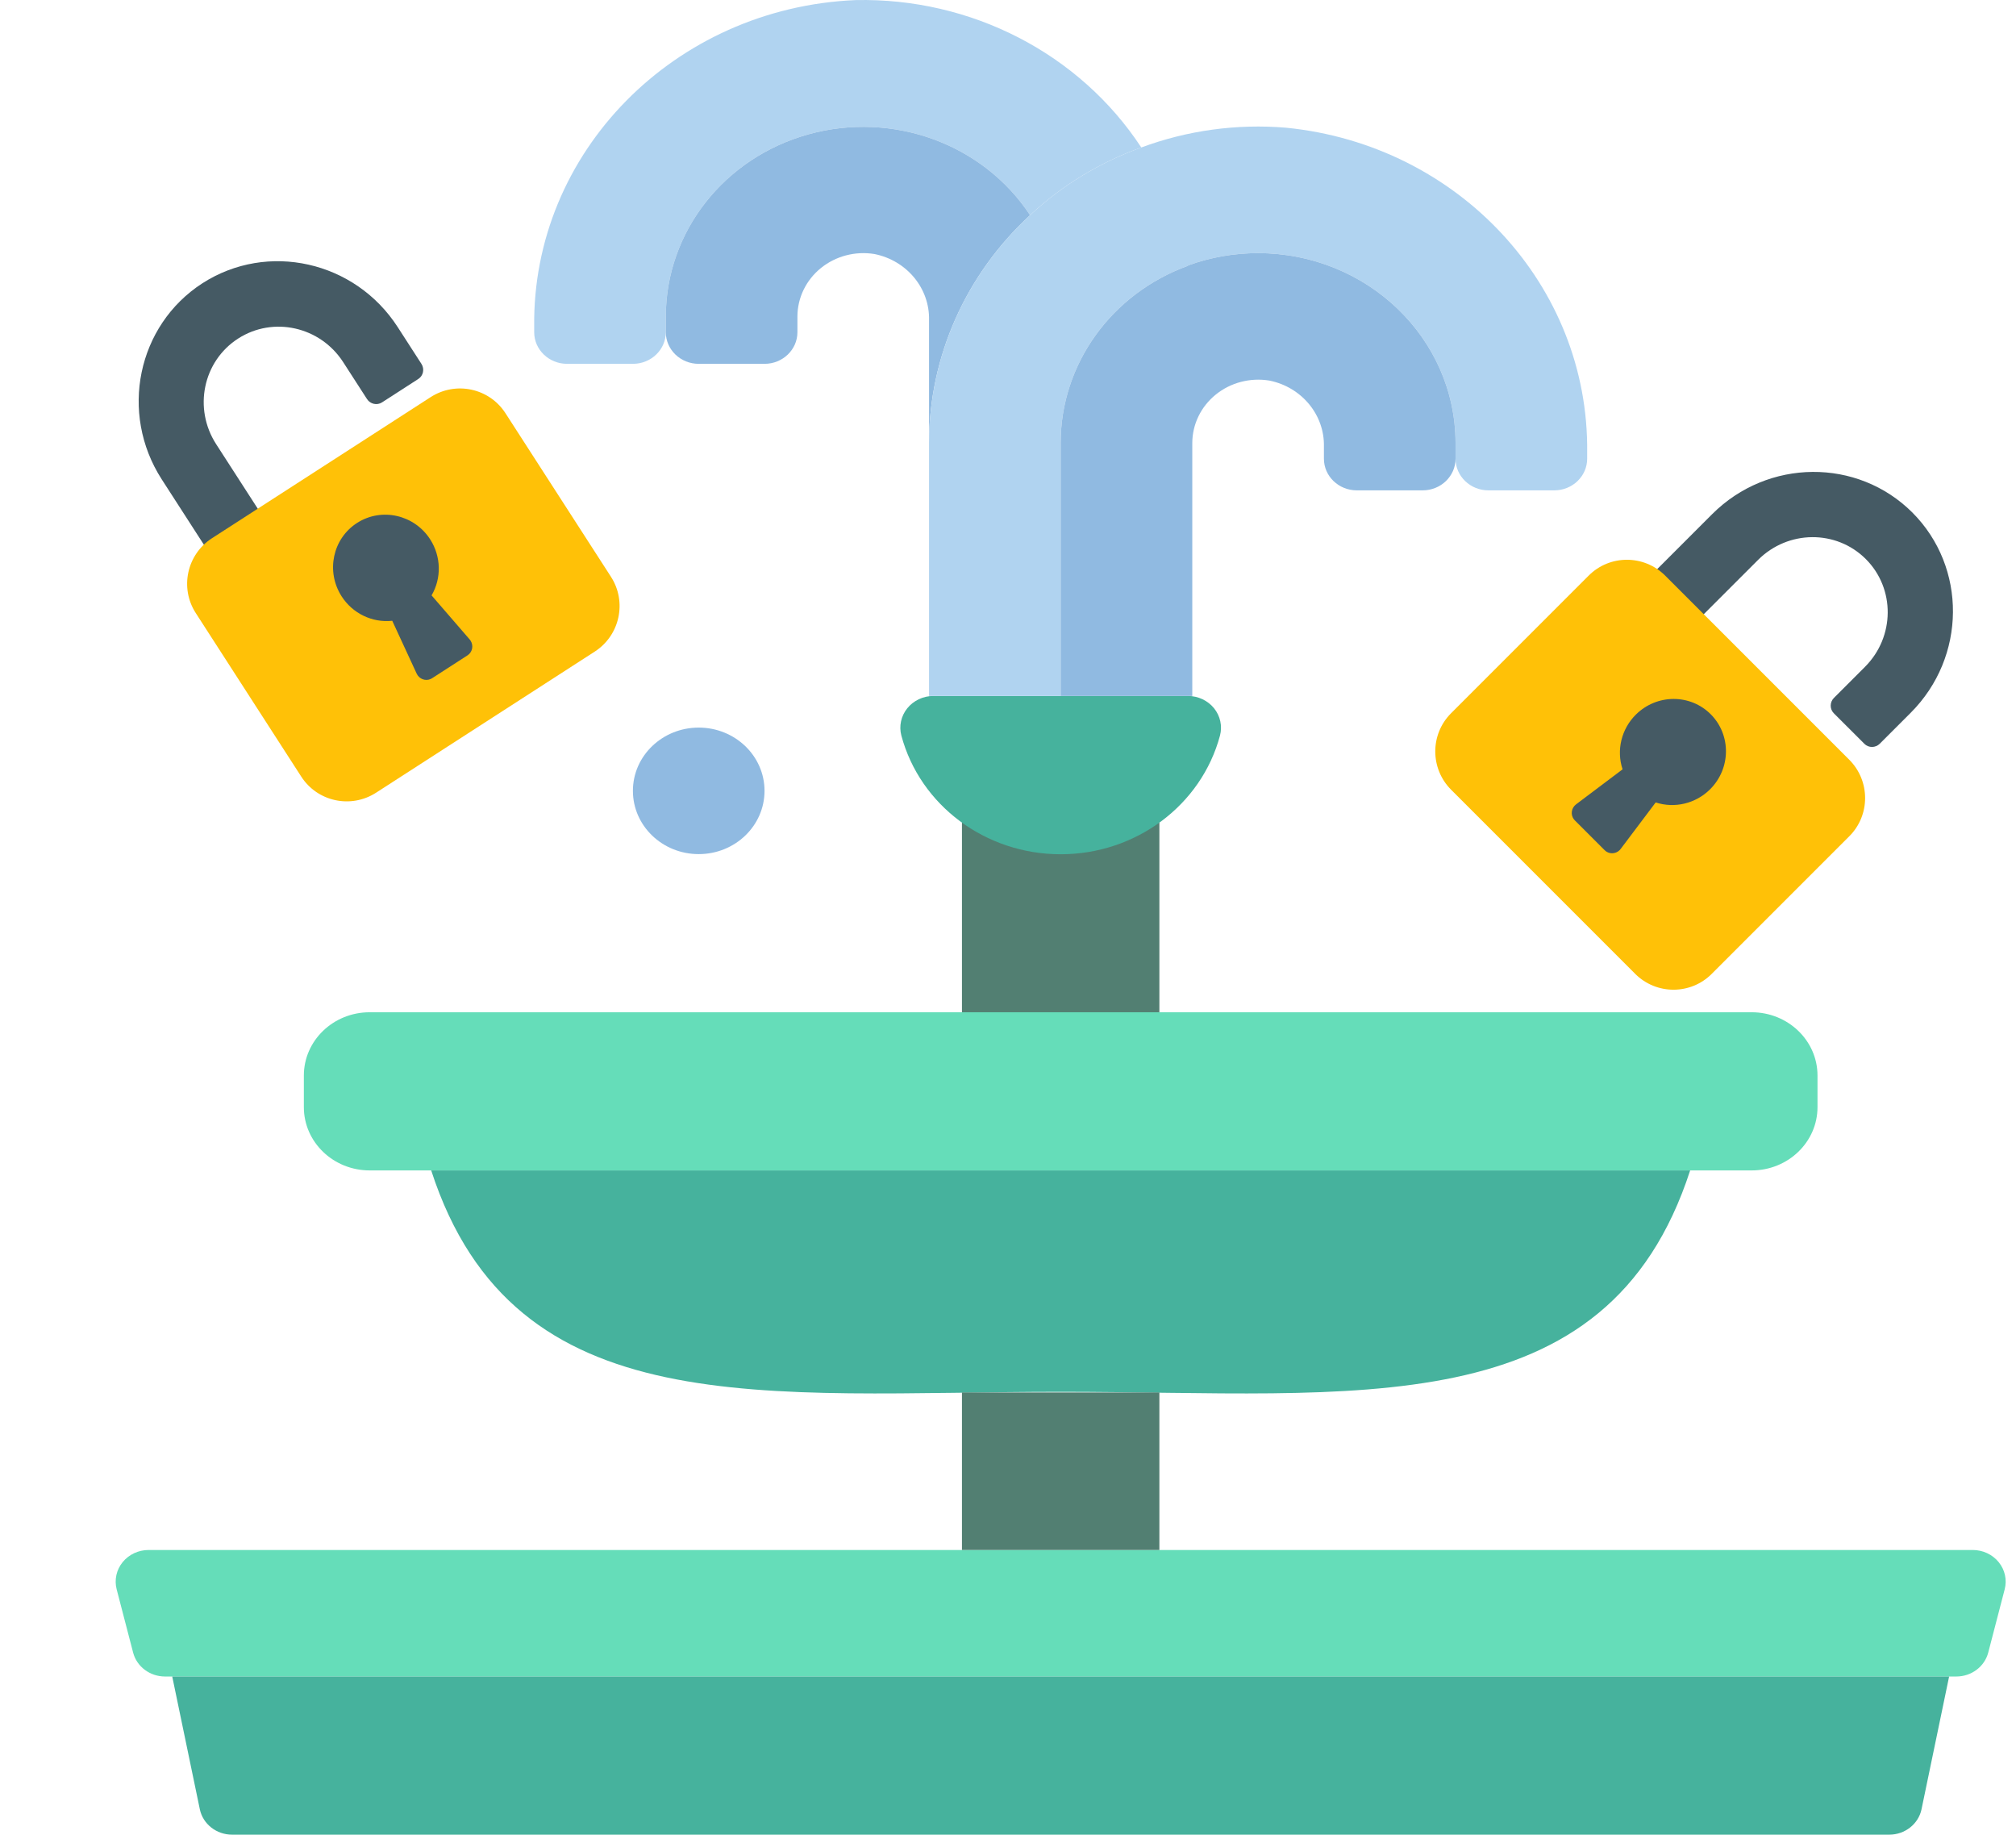 <svg width="244" height="222" viewBox="0 0 244 222" fill="none" xmlns="http://www.w3.org/2000/svg">
<path d="M236.777 202.863H19.974C18.146 202.862 16.553 201.668 16.111 199.966L14.119 192.31C13.822 191.167 14.088 189.954 14.842 189.026C15.596 188.097 16.756 187.553 17.982 187.553H238.768C239.995 187.553 241.153 188.097 241.907 189.026C242.663 189.954 242.929 191.167 242.631 192.31L240.64 199.966C240.196 201.668 238.604 202.862 236.777 202.863Z" fill="#65DDB9"/>
<path d="M228.656 222H28.095C26.2 222.002 24.566 220.721 24.188 218.938L20.846 202.864H235.905L232.563 218.938C232.184 220.721 230.551 222.002 228.656 222Z" fill="#46B29D"/>
<path d="M52.189 141.625C62.264 172.664 92.572 168.416 128.375 168.416C164.179 168.416 194.487 172.664 204.562 141.625H52.189Z" fill="#46B29D"/>
<path d="M44.741 122.486H212.009C216.408 122.486 219.975 125.914 219.975 130.142V133.969C219.975 138.197 216.408 141.624 212.009 141.624H44.741C40.343 141.624 36.776 138.197 36.776 133.969V130.142C36.776 125.914 40.343 122.486 44.741 122.486Z" fill="#65DDB9"/>
<path d="M116.427 168.493H140.322V187.553H116.427V168.493Z" fill="#527F72"/>
<path d="M116.427 99.522H140.322V122.486H116.427V99.522Z" fill="#527F72"/>
<path d="M112.971 84.213C111.736 84.215 110.573 84.764 109.815 85.698C109.057 86.635 108.789 87.855 109.092 89.004C111.357 97.459 119.291 103.368 128.375 103.368C137.46 103.368 145.392 97.459 147.659 89.004C147.96 87.855 147.694 86.635 146.936 85.698C146.178 84.764 145.013 84.215 143.78 84.213H112.971Z" fill="#46B29D"/>
<path d="M138.133 17.846C133.104 19.649 128.52 22.439 124.671 26.036C118.988 17.405 108.054 13.418 97.843 16.255C87.632 19.092 80.599 28.069 80.585 38.283V40.197C80.585 42.31 78.802 44.025 76.602 44.025H68.636C66.437 44.025 64.654 42.31 64.654 40.197V39.565C64.386 18.452 81.602 0.945 103.551 0.01C117.539 -0.295 130.665 6.476 138.133 17.846Z" fill="#B0D3F0"/>
<path d="M112.444 53.594V38.751C112.541 34.899 109.765 31.53 105.842 30.739C103.527 30.36 101.155 30.98 99.357 32.433C97.561 33.886 96.522 36.027 96.514 38.283V40.197C96.514 42.31 94.731 44.025 92.532 44.025H84.566C82.367 44.025 80.585 42.31 80.585 40.197V38.283C80.599 28.069 87.632 19.092 97.843 16.255C108.054 13.418 118.988 17.405 124.671 26.036C116.862 33.239 112.446 43.191 112.444 53.594Z" fill="#90BAE1"/>
<path d="M192.097 54.742V55.507C192.097 57.621 190.314 59.335 188.114 59.335H180.149C177.949 59.335 176.166 57.621 176.166 55.507V53.594C176.146 40.918 165.46 30.648 152.271 30.629C149.372 30.629 146.497 31.134 143.789 32.121V32.16C134.512 35.527 128.374 44.063 128.375 53.594V84.213H112.444V53.594C112.446 43.191 116.862 33.239 124.671 26.036C128.52 22.439 133.104 19.649 138.133 17.846C143.708 15.774 149.701 14.956 155.656 15.453C176.543 17.529 192.342 34.562 192.097 54.742Z" fill="#B0D3F0"/>
<path d="M176.166 53.594V55.507C176.166 57.621 174.382 59.335 172.183 59.335H164.219C162.02 59.335 160.236 57.621 160.236 55.507V54.061C160.333 50.21 157.556 46.841 153.633 46.05C151.317 45.671 148.945 46.289 147.149 47.744C145.352 49.197 144.312 51.336 144.305 53.594V84.213H128.375V53.594C128.374 44.063 134.512 35.527 143.789 32.16V32.121C146.497 31.134 149.372 30.629 152.271 30.629C165.46 30.648 176.146 40.918 176.166 53.594Z" fill="#90BAE1"/>
<path d="M64.654 68.903C64.654 75.245 59.305 80.385 52.705 80.385C46.107 80.385 40.758 75.245 40.758 68.903C40.758 62.562 46.107 57.421 52.705 57.421C59.305 57.421 64.654 62.562 64.654 68.903Z" fill="#90BAE1"/>
<path d="M212.009 91.868C212.009 98.21 206.661 103.35 200.061 103.35C193.463 103.35 188.114 98.21 188.114 91.868C188.114 85.526 193.463 80.385 200.061 80.385C206.661 80.385 212.009 85.526 212.009 91.868Z" fill="#90BAE1"/>
<path d="M92.532 95.694C92.532 99.923 88.967 103.35 84.566 103.35C80.167 103.35 76.602 99.923 76.602 95.694C76.602 91.467 80.167 88.041 84.566 88.041C88.967 88.041 92.532 91.467 92.532 95.694Z" fill="#90BAE1"/>
<path d="M231.456 62.016C224.814 55.392 213.98 55.475 207.236 62.204L199.726 69.714C199.207 70.232 199.201 71.066 199.711 71.577L203.409 75.274C203.919 75.785 204.753 75.778 205.272 75.26L212.782 67.75C216.411 64.12 222.25 64.075 225.823 67.648C229.396 71.222 229.351 77.061 225.722 80.69L221.967 84.445C221.448 84.963 221.442 85.798 221.952 86.308L225.65 90.005C226.16 90.516 226.994 90.509 227.513 89.991L231.268 86.236C237.996 79.491 238.08 68.657 231.456 62.016Z" fill="#455A64"/>
<path d="M201.548 69.658L223.813 91.923C226.375 94.485 226.38 98.633 223.825 101.189L207.169 117.845C204.613 120.4 200.465 120.395 197.904 117.833L175.639 95.568C173.077 93.006 173.071 88.858 175.627 86.303L192.283 69.647C194.838 67.091 198.986 67.097 201.548 69.658Z" fill="#FFC107"/>
<path d="M206.964 95.519C209.499 93.005 209.545 88.942 207.067 86.442C204.589 83.943 200.526 83.955 197.991 86.469C196.239 88.206 195.615 90.775 196.383 93.091L190.751 97.331C190.181 97.761 190.062 98.567 190.484 99.13C190.52 99.178 190.559 99.223 190.601 99.266L194.206 102.87C194.699 103.373 195.511 103.375 196.021 102.875C196.067 102.83 196.11 102.781 196.149 102.729L200.389 97.098C202.686 97.847 205.227 97.237 206.964 95.519Z" fill="#455A64"/>
<path d="M24.493 34.279C16.617 39.374 14.415 49.983 19.57 57.994L25.327 66.919C25.725 67.535 26.539 67.717 27.146 67.326L31.539 64.491C32.146 64.1 32.316 63.283 31.918 62.667L26.16 53.742C23.378 49.43 24.565 43.712 28.811 40.973C33.058 38.233 38.756 39.509 41.538 43.822L44.417 48.284C44.815 48.9 45.629 49.082 46.235 48.691L50.629 45.856C51.235 45.465 51.405 44.648 51.008 44.032L48.129 39.57C42.954 31.57 32.382 29.204 24.493 34.279Z" fill="#455A64"/>
<path d="M25.657 65.126L52.117 48.056C55.161 46.092 59.217 46.962 61.176 49.998L73.946 69.792C75.905 72.828 75.025 76.882 71.981 78.846L45.522 95.916C42.477 97.88 38.421 97.011 36.462 93.974L23.692 74.18C21.733 71.144 22.613 67.09 25.657 65.126Z" fill="#FFC107"/>
<path d="M52.079 65.284C50.156 62.277 46.194 61.375 43.228 63.27C40.263 65.165 39.417 69.14 41.34 72.148C42.669 74.227 45.049 75.378 47.474 75.116L50.432 81.515C50.732 82.163 51.494 82.449 52.134 82.156C52.188 82.131 52.241 82.102 52.291 82.07L56.575 79.306C57.17 78.93 57.343 78.136 56.962 77.533C56.928 77.478 56.889 77.426 56.847 77.377L52.236 72.044C53.453 69.957 53.392 67.345 52.079 65.284Z" fill="#455A64"/>
</svg>
